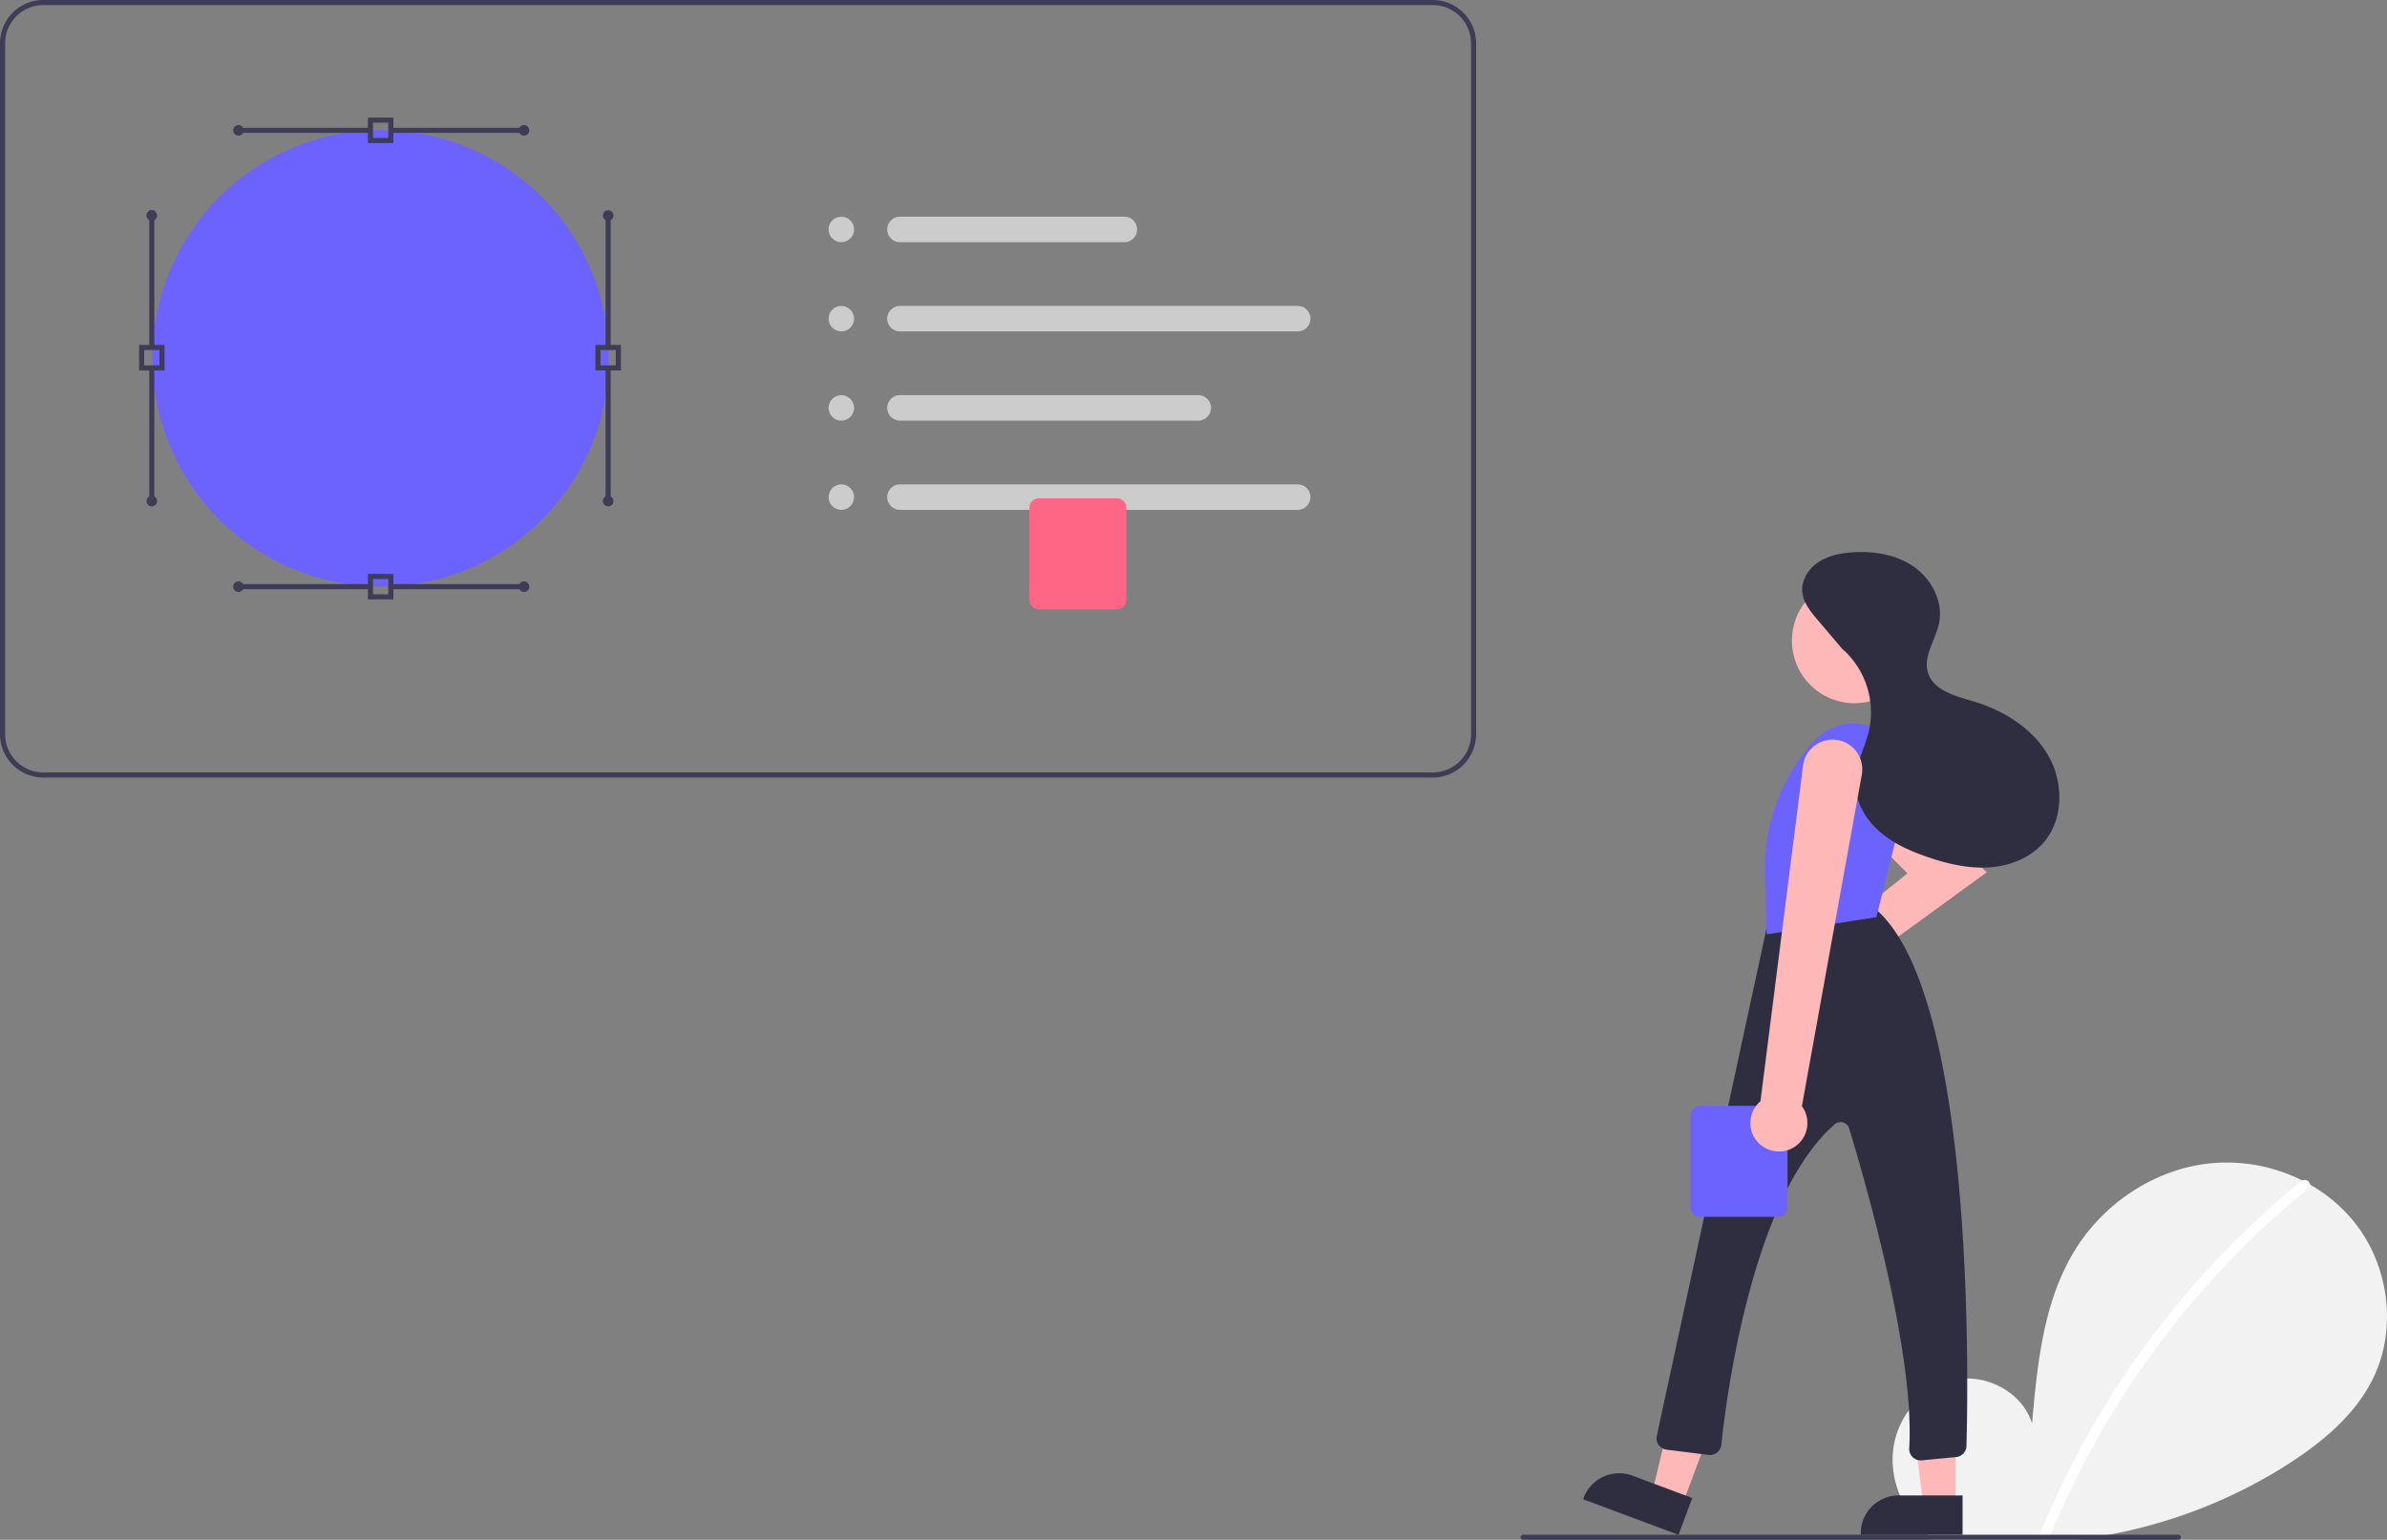 <?xml version="1.0" encoding="UTF-8" standalone="no"?>
<svg
   xmlns:dc="http://purl.org/dc/elements/1.1/"
   xmlns:cc="http://creativecommons.org/ns#"
   xmlns:rdf="http://www.w3.org/1999/02/22-rdf-syntax-ns#"
   xmlns:svg="http://www.w3.org/2000/svg"
   xmlns="http://www.w3.org/2000/svg"
   version="1.1"
   viewBox="0 0 936.268 604"
   height="604"
   width="936.268"
   data-name="Layer 1"
   id="eea36a73-aee8-429d-873f-f80541e99906">
  <rect x="0" y="0" width="936.268" height="604" fill="#808080" stroke="none"/>
  <defs
     id="defs95" />
  <path
     id="path2"
     fill="#ccc"
     transform="translate(-131.866 -148)"
     d="M572.866,243h-88a5,5,0,0,1,0-10h88a5,5,0,0,1,0,10Z" />
  <path
     id="path4"
     fill="#ccc"
     transform="translate(-131.866 -148)"
     d="M640.866,278h-156a5,5,0,0,1,0-10h156a5,5,0,0,1,0,10Z" />
  <path
     id="path6"
     fill="#ccc"
     transform="translate(-131.866 -148)"
     d="M601.866,313h-117a5,5,0,0,1,0-10h117a5,5,0,0,1,0,10Z" />
  <path
     id="path8"
     fill="#ccc"
     transform="translate(-131.866 -148)"
     d="M640.866,348h-156a5,5,0,0,1,0-10h156a5,5,0,0,1,0,10Z" />
  <circle
     id="circle10"
     fill="#6c63ff"
     r="89.47"
     cy="140.545"
     cx="149.304" />
  <path
     id="path12"
     fill="#3f3d56"
     transform="translate(-131.866 -148)"
     d="M286.17,204.124h-10v-10h10Zm-8-2h6v-6h-6Z" />
  <rect
     id="rect14"
     fill="#3f3d56"
     height="2"
     width="53"
     y="50.124"
     x="152.539" />
  <circle
     id="circle16"
     fill="#3f3d56"
     r="2.083"
     cy="51.124"
     cx="205.539" />
  <rect
     id="rect18"
     fill="#3f3d56"
     height="2"
     width="52"
     y="50.124"
     x="93.539" />
  <circle
     id="circle20"
     fill="#3f3d56"
     r="2.083"
     cy="51.124"
     cx="93.539" />
  <path
     id="path22"
     fill="#3f3d56"
     transform="translate(-131.866 -148)"
     d="M375.405,293.31h-10v-10h10Zm-8-2h6v-6h-6Z" />
  <rect
     id="rect24"
     fill="#3f3d56"
     height="52"
     width="2"
     y="144.545"
     x="237.539" />
  <circle
     id="circle26"
     fill="#3f3d56"
     r="2.083"
     cy="196.545"
     cx="238.539" />
  <rect
     id="rect28"
     fill="#3f3d56"
     height="52"
     width="2"
     y="84.545"
     x="237.539" />
  <circle
     id="circle30"
     fill="#3f3d56"
     r="2.083"
     cy="84.545"
     cx="238.539" />
  <path
     id="path32"
     fill="#3f3d56"
     transform="translate(-131.866 -148)"
     d="M196.405,293.31h-10v-10h10Zm-8-2h6v-6h-6Z" />
  <rect
     id="rect34"
     fill="#3f3d56"
     height="52"
     width="2"
     y="144.545"
     x="58.539" />
  <circle
     id="circle36"
     fill="#3f3d56"
     r="2.083"
     cy="196.545"
     cx="59.539" />
  <rect
     id="rect38"
     fill="#3f3d56"
     height="54"
     width="2"
     y="82.545"
     x="58.539" />
  <circle
     id="circle40"
     fill="#3f3d56"
     r="2.083"
     cy="84.545"
     cx="59.539" />
  <path
     id="path42"
     fill="#3f3d56"
     transform="translate(-131.866 -148)"
     d="M286.17,383.124h-10v-10h10Zm-8-2h6v-6h-6Z" />
  <rect
     id="rect44"
     fill="#3f3d56"
     height="2"
     width="53"
     y="229.124"
     x="153.539" />
  <circle
     id="circle46"
     fill="#3f3d56"
     r="2.083"
     cy="230.124"
     cx="205.539" />
  <rect
     id="rect48"
     fill="#3f3d56"
     height="2"
     width="52"
     y="229.124"
     x="93.539" />
  <circle
     id="circle50"
     fill="#3f3d56"
     r="2.083"
     cy="230.124"
     cx="93.539" />
  <path
     id="path52"
     fill="#3f3d56"
     transform="translate(-131.866 -148)"
     d="M693.866,453h-545a17.019,17.019,0,0,1-17-17V165a17.019,17.019,0,0,1,17-17h545a17.019,17.019,0,0,1,17,17V436A17.019,17.019,0,0,1,693.866,453Zm-545-303a15.017,15.017,0,0,0-15,15V436a15.017,15.017,0,0,0,15,15h545a15.017,15.017,0,0,0,15-15V165a15.017,15.017,0,0,0-15-15Z" />
  <circle
     id="circle54"
     fill="#ccc"
     r="5"
     cy="90"
     cx="330" />
  <circle
     id="circle56"
     fill="#ccc"
     r="5"
     cy="125"
     cx="330" />
  <circle
     id="circle58"
     fill="#ccc"
     r="5"
     cy="160"
     cx="330" />
  <circle
     id="circle60"
     fill="#ccc"
     r="5"
     cy="195"
     cx="330" />
  <path
     id="path62"
     fill="#ff6584"
     transform="translate(-131.866 -148)"
     d="M569.924,387.028h-30.537a3.765,3.765,0,0,1-3.761-3.761V347.231a3.765,3.765,0,0,1,3.761-3.761h30.537a3.765,3.765,0,0,1,3.761,3.761V383.267A3.765,3.765,0,0,1,569.924,387.028Z" />
  <path
     id="path64"
     fill="#f2f2f2"
     transform="translate(-131.866 -148)"
     d="M888.672,750.55l-3.39.83c1.53.22,3.06.43,4.59.62h56.54q6.36-.81,12.65-2a197.136,197.136,0,0,0,70.96-28.11c13.27-8.63,25.92-19.24,32.79-33.49,9.33-19.35,6.07-43.85-7.25-60.7a60.772,60.772,0,0,0-17.59-15c-1.01-.58-2.03-1.13-3.07-1.65a66.06,66.06,0,0,0-36.49-6.68c-21.35,2.33-41.05,15.37-52.42,33.59-12.57,20.12-14.98,44.74-17.08,68.37-3.81-12.26-18.11-19.75-30.66-17.04-12.54,2.7-22.22,14.41-23.78,27.15-1.53,12.46,4.13,25.25,13.56,33.56C888.242,750.18,888.452,750.37,888.672,750.55Z" />
  <path
     id="path66"
     fill="#fff"
     transform="translate(-131.866 -148)"
     d="M932.272,752h2.83a2.059,2.059,0,0,0,.63-.85c.16-.38.31-.77.48-1.15a345.304,345.304,0,0,1,101.09-135.82,1.614,1.614,0,0,0,.67-1.48,2.178,2.178,0,0,0-3.52-1.37,345.769,345.769,0,0,0-48.25,47.92,347.375,347.375,0,0,0-54.33,90.75c-.01.03-.02.05-.03.08A1.557,1.557,0,0,0,932.272,752Z" />
  <path
     id="path68"
     fill="#ffb8b8"
     transform="translate(-131.866 -148)"
     d="M833.139,530.035a11.398,11.398,0,0,1,11.386-11.385c.11,0,.219.006.327.013l35.208-28.064-25.231-25.231A11.129,11.129,0,1,1,870.568,449.627l40.555,40.555L855.904,530.341a11.384,11.384,0,0,1-22.765-.306Z" />
  <polygon
     id="polygon70"
     fill="#ffb8b8"
     points="659.944 590.049 648.037 585.604 659.517 537.561 677.09 544.122 659.944 590.049" />
  <path
     id="path72"
     fill="#2f2e41"
     transform="translate(174.39 -372.309) rotate(20.472)"
     d="M769.136,728.127h25.058a0,0,0,0,1,0,0v15.433a0,0,0,0,1,0,0H754.249a0,0,0,0,1,0,0V743.014A14.887,14.887,0,0,1,769.136,728.127Z" />
  <polygon
     id="polygon74"
     fill="#ffb8b8"
     points="767.066 590.229 754.356 590.229 748.31 541.205 767.069 541.206 767.066 590.229" />
  <path
     id="path76"
     fill="#2f2e41"
     d="M744.731,586.597h25.058a0,0,0,0,1,0,0v15.433a0,0,0,0,1,0,0H729.844a0,0,0,0,1,0,0v-.547A14.887,14.887,0,0,1,744.731,586.597Z" />
  <path
     id="path78"
     fill="#2f2e41"
     transform="translate(-131.866 -148)"
     d="M882.093,719.591a4.493,4.493,0,0,1-1.363-3.508c2.268-37.44-17.466-105.495-23.568-125.461a3.418,3.418,0,0,0-2.365-2.327,3.546,3.546,0,0,0-3.316.746c-32.961,28.712-42.798,109.716-44.436,125.663a4.494,4.494,0,0,1-5.033,3.998L785.561,716.645a4.5,4.5,0,0,1-3.84-5.417l43.136-199.441.026-.12.079-.095c10.431-12.518,40.653-7.644,41.935-7.43l.133.022.104.086c38.81,32.184,36.843,181.366,36.055,210.945a4.501,4.501,0,0,1-4.072,4.353l-13.473,1.283q-.215.021-.43.021A4.488,4.488,0,0,1,882.093,719.591Z" />
  <circle
     id="circle80"
     fill="#ffb8b8"
     r="24.561"
     cy="251.287"
     cx="727.419" />
  <path
     id="path82"
     fill="#6c63ff"
     transform="translate(-131.866 -148)"
     d="M883.402,445.543s-22.808-26.954-41.468-5.184v0a74.113,74.113,0,0,0-17.809,50.432l.704,23.693,43.023-6.739Z" />
  <path
     id="path84"
     fill="#2f2e41"
     transform="translate(-131.866 -148)"
     d="M855.304,403.536,844.751,391.104c-2.719-3.204-5.564-6.693-5.949-10.878-.422-4.587,2.369-9.046,6.183-11.629s8.499-3.555,13.091-3.911c8.518-.661,17.482.746,24.484,5.641s11.584,13.733,9.876,22.104c-1.344,6.592-6.298,12.906-4.373,19.352,2.107,7.053,10.747,9.217,17.801,11.32,11.84,3.53,23.146,10.48,29.352,21.164s6.178,25.417-2.094,34.595c-5.356,5.943-13.434,8.948-21.422,9.401s-15.938-1.429-23.514-4.002c-6.977-2.37-13.878-5.418-19.37-10.329s-9.449-11.939-9.278-19.306c.163-7.02,3.924-13.414,5.468-20.264a33.255,33.255,0,0,0-10.395-31.73" />
  <path
     id="path86"
     fill="#6c63ff"
     transform="translate(-131.866 -148)"
     d="M829.224,625.335h-30.537a3.765,3.765,0,0,1-3.761-3.761V585.538a3.765,3.765,0,0,1,3.761-3.761h30.537a3.765,3.765,0,0,1,3.761,3.761v36.036A3.765,3.765,0,0,1,829.224,625.335Z" />
  <path
     id="path88"
     fill="#ffb8b8"
     transform="translate(-131.866 -148)"
     d="M820.173,594.513a11.117,11.117,0,0,1,2.204-14.506l16.714-131.693a11.682,11.682,0,0,1,11.565-10.192l.156.001A11.66,11.66,0,0,1,862.133,451.855l-23.501,130.062.005.006a11.169,11.169,0,0,1-4.389,16.777,10.879,10.879,0,0,1-4.527.974A11.323,11.323,0,0,1,820.173,594.513Z" />
  <path
     id="path90"
     fill="#3f3d56"
     transform="translate(-131.866 -148)"
     d="M986.287,752h-257a1,1,0,0,1,0-2h257a1,1,0,1,1,0,2Z" />
</svg>
